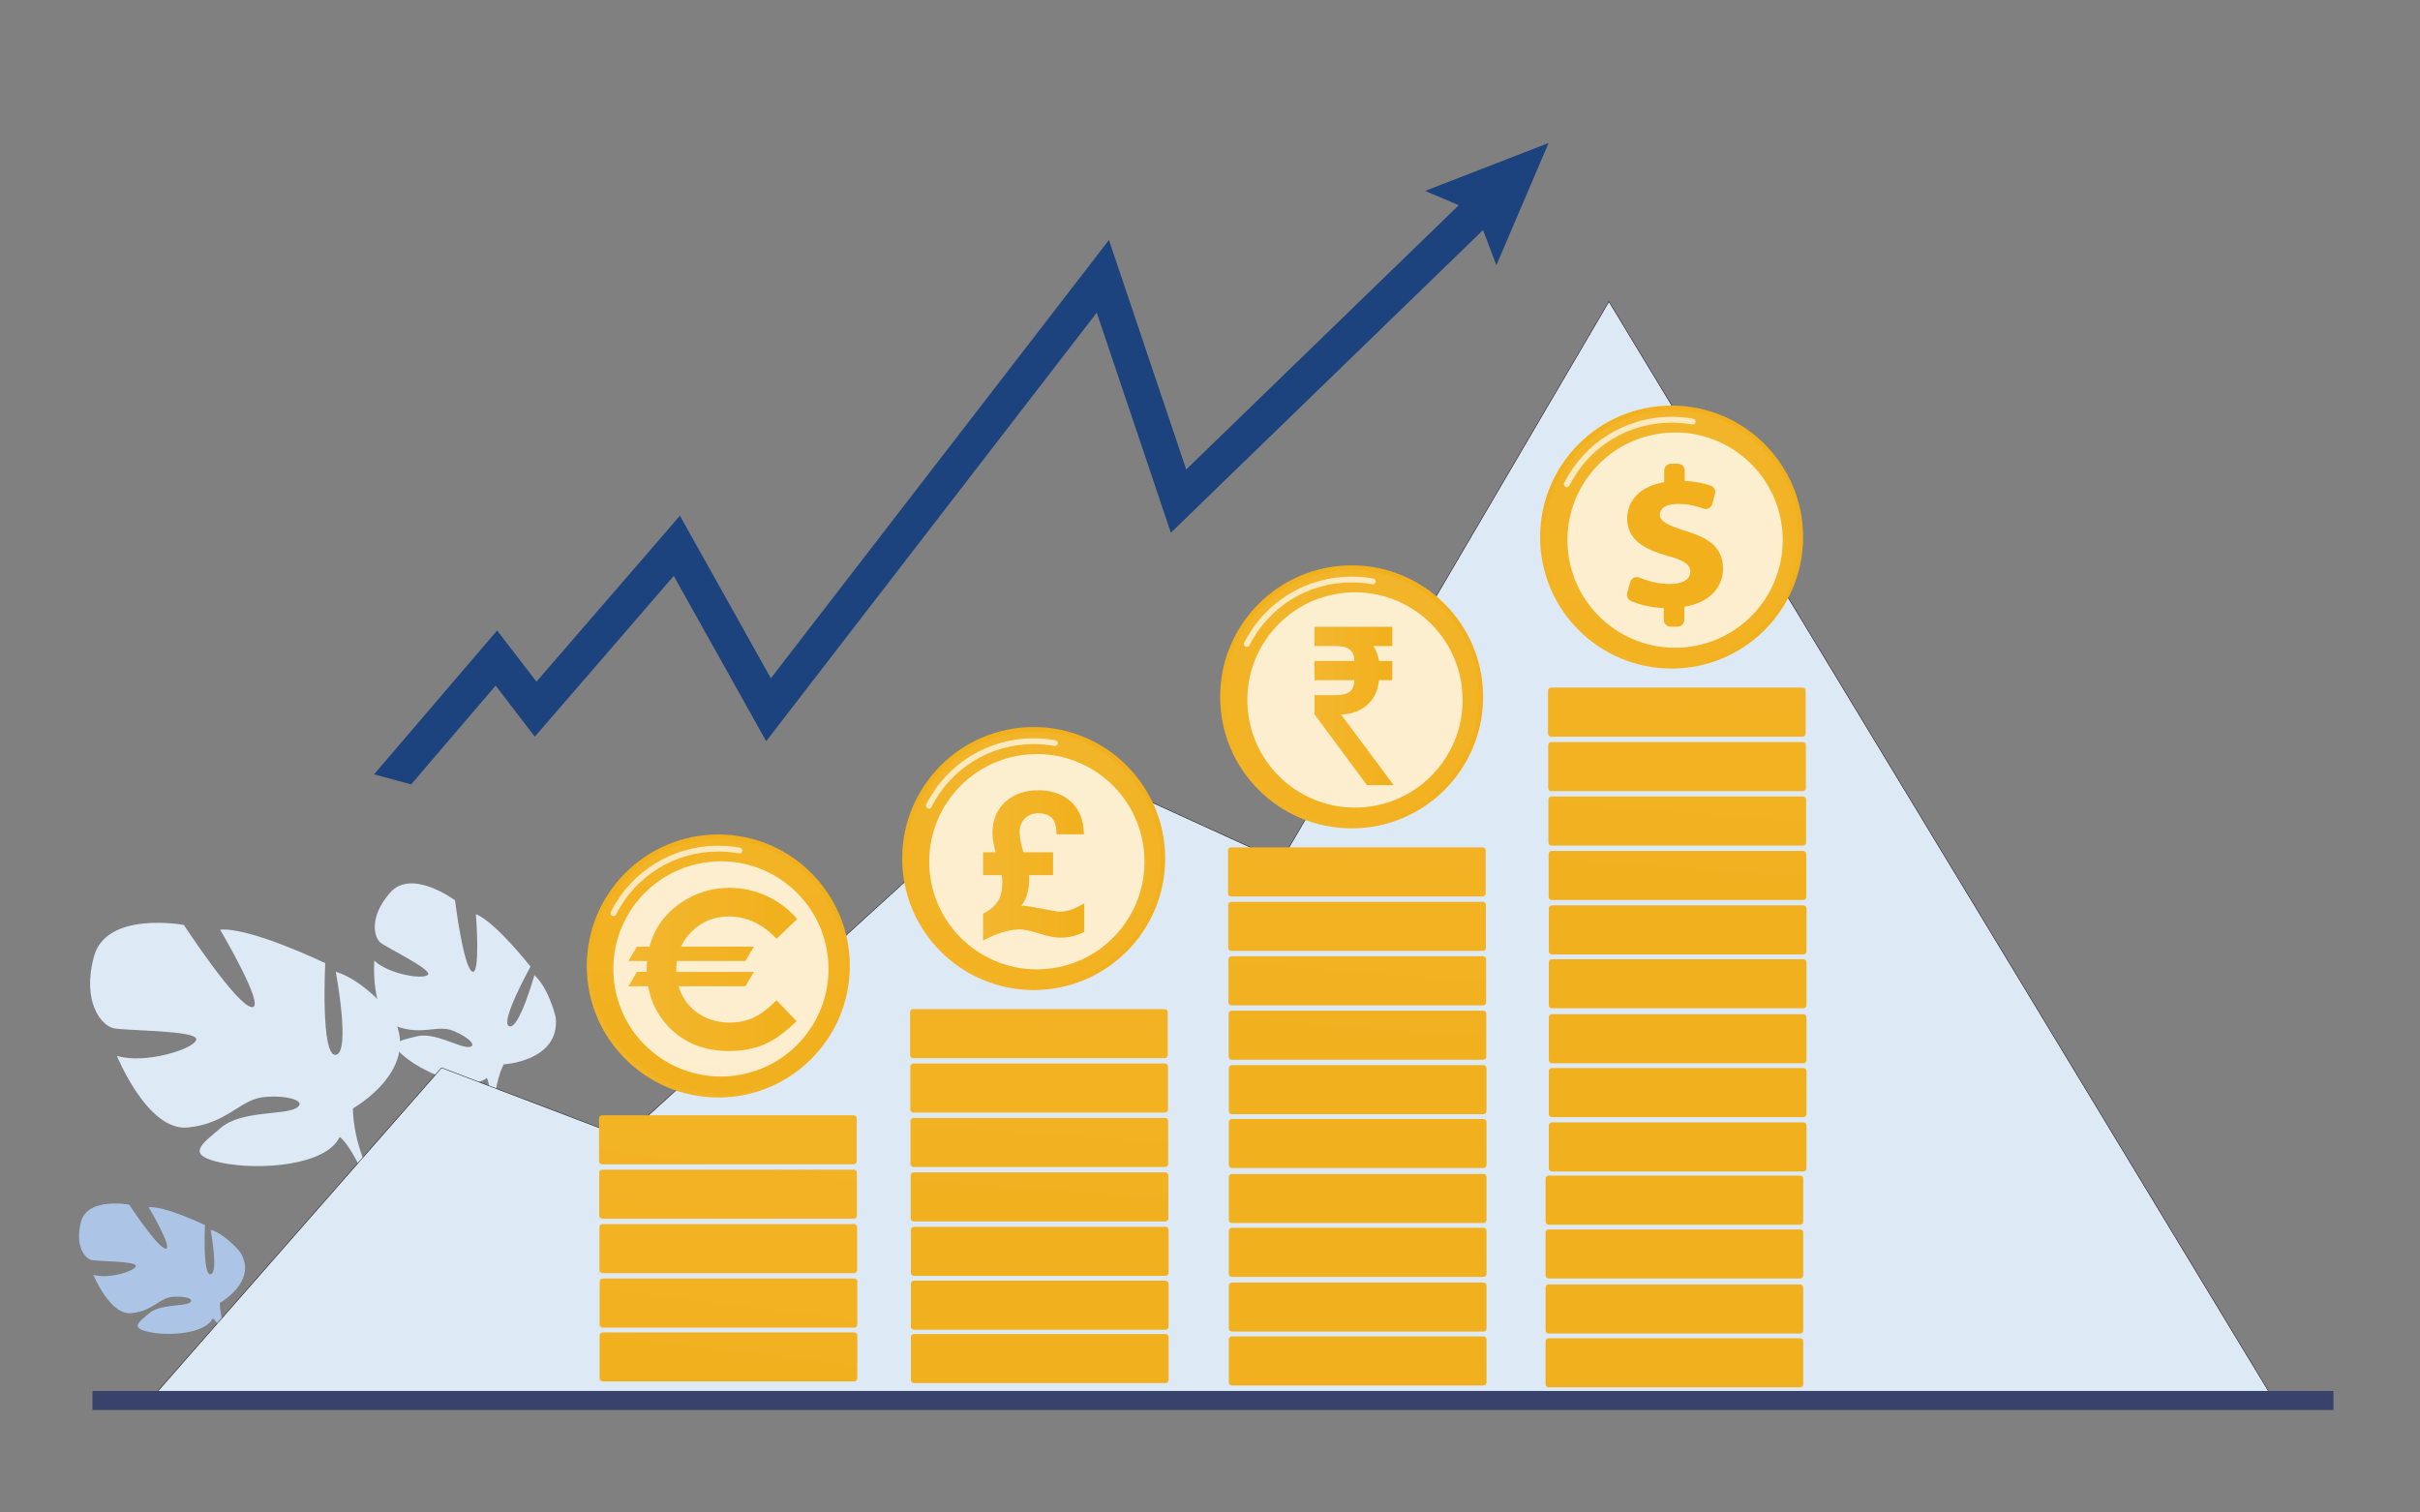 <?xml version="1.0" encoding="utf-8"?>
<!-- Generator: Adobe Illustrator 27.2.0, SVG Export Plug-In . SVG Version: 6.00 Build 0)  -->
<svg version="1.1" id="Layer_1" xmlns="http://www.w3.org/2000/svg" xmlns:xlink="http://www.w3.org/1999/xlink" x="0px" y="0px"
	 viewBox="0 0 2880 1800" style="enable-background:new 0 0 2880 1800;" xml:space="preserve">
<rect x="0" y="0" width="2880" height="1800" fill="#808080" stroke="none"/>
<style type="text/css">
	.st0{fill:#DEE9F6;}
	.st1{fill:#ACC5E6;}
	.st2{fill:#DEE9F6;stroke:#000000;stroke-width:0.5;stroke-miterlimit:10;}
	.st3{fill:#1C437D;}
	.st4{fill:#38426A;}
	.st5{fill:url(#SVGID_1_);}
	.st6{fill:url(#SVGID_00000092439385441254861290000007579582803168396442_);}
	.st7{fill:url(#SVGID_00000088824742605398348800000004479087571800650664_);}
	.st8{fill:url(#SVGID_00000171682336462346826630000018443251385746025127_);}
	.st9{fill:url(#SVGID_00000062911449685781453110000010137322009840774547_);}
	.st10{fill:url(#SVGID_00000049194560361566352670000003692097626362328766_);}
	.st11{fill:url(#SVGID_00000117675310858742092870000012826069763534635145_);}
	.st12{fill:url(#SVGID_00000063623119370079214110000008302571982897912192_);}
	.st13{opacity:0.7;fill:#FFFFFF;}
	.st14{opacity:0.78;fill:#FFFFFF;}
	.st15{fill:url(#SVGID_00000134210254837931677020000018099578911023601082_);}
	.st16{fill:url(#SVGID_00000070085972429511309030000001603476707384435357_);}
	.st17{fill:url(#SVGID_00000160166194803930014360000015252750145411403963_);}
	.st18{fill:url(#SVGID_00000014607550065069856850000013811278126432444854_);}
	.st19{fill:url(#SVGID_00000000214603914997234940000016292210666427520158_);}
	.st20{fill:url(#SVGID_00000026850509029685281230000013446634347358800286_);}
	.st21{fill:url(#SVGID_00000018211386787030661210000010016784379551028127_);}
	.st22{fill:url(#SVGID_00000014624986023782569050000015852122428042406831_);}
	.st23{fill:url(#SVGID_00000137105059183986939150000006390009704174999741_);}
	.st24{fill:url(#SVGID_00000132072735023163849260000018188178565922878090_);}
	.st25{fill:url(#SVGID_00000072968165905558548250000011457409485946768011_);}
	.st26{fill:url(#SVGID_00000144309203834033372650000014837226616872611457_);}
	.st27{fill:url(#SVGID_00000056407525807902855040000003745511363636307348_);}
	.st28{fill:url(#SVGID_00000162320708948473741300000000978623415365851317_);}
	.st29{fill:url(#SVGID_00000110444163719365917600000005200024046657354133_);}
	.st30{fill:url(#SVGID_00000148633637984418281250000015675391334869232829_);}
	.st31{fill:url(#SVGID_00000101794442655900274120000000916907760389706388_);}
	.st32{fill:url(#XMLID_00000142134416989921917380000003205026857404218019_);}
	.st33{fill:url(#SVGID_00000116200191354462325250000014155769151925413302_);}
	.st34{fill:url(#SVGID_00000065062862546167739900000008077220616980431018_);}
	.st35{fill:url(#SVGID_00000155846311650106646640000013817501214815668661_);}
	.st36{fill:url(#SVGID_00000061470592027766652860000010342477191461703337_);}
	.st37{fill:url(#SVGID_00000041264047837316026400000016531625594104477862_);}
	.st38{fill:url(#SVGID_00000070835848870695244570000014598654511237528724_);}
	.st39{fill:url(#SVGID_00000090983626492078120300000000173538487773585536_);}
	.st40{fill:url(#SVGID_00000065789599859020629520000010388379286404387715_);}
	.st41{fill:url(#SVGID_00000117642627440659573430000007363408681065342644_);}
	.st42{fill:url(#SVGID_00000085239783005256880540000002902164094988549760_);}
	.st43{fill:url(#SVGID_00000114053000024445681830000000199411917008771471_);}
	.st44{fill:url(#SVGID_00000175303807719687410370000000891442657789170858_);}
	.st45{fill:url(#SVGID_00000003803201964380648900000011605407299796840622_);}
	.st46{fill:url(#SVGID_00000083772114446562370170000005047155827200064657_);}
	.st47{fill:url(#SVGID_00000024717203767862901510000000365126378960522682_);}
	.st48{fill:url(#SVGID_00000084512389982628710120000009409056163265963418_);}
	.st49{fill:url(#SVGID_00000033351271087816187390000007351166970147931531_);}
	.st50{fill:url(#SVGID_00000013152523774911741000000006431991202571427472_);}
	.st51{fill:url(#SVGID_00000059284510738587303380000016972917164954996608_);}
	.st52{fill:url(#SVGID_00000016758307895994715250000015143597448239463320_);}
	.st53{fill:url(#SVGID_00000114754988478692117150000006518073985087886518_);}
</style>
<g>
	<path class="st0" d="M111.85,1138.28c14.78-54.59,106.9-37.53,106.9-37.53s62.55,95.53,80.74,97.8
		c18.2,2.27-37.53-92.12-37.53-92.12c35.25-3.41,125.09,39.8,125.09,39.8s-5.69,111.45,12.51,109.17c18.2-2.27,0-98.94,0-98.94
		c34.12,10.23,65.96,50.04,65.96,50.04c39.8,64.82-45.49,112.59-45.49,112.59s-1.14,38.67,22.74,83.02l0,0
		c0,0,5.39,8.19,10.87,22.11h-9.3c-0.76-2.49-1.6-4.9-2.52-7.22c0-0.02-0.01-0.03-0.02-0.04c-0.01-0.03-0.03-0.07-0.04-0.1
		c-0.64-1.44-1.55-3.48-2.69-5.97c0,0,0-0.01,0-0.01c0-0.01-0.01-0.01-0.01-0.01c-2.84-5.56-4.76-9.67-5.98-12.64
		c-0.01-0.01-0.01-0.02-0.01-0.03c-8.51-17.46-20.78-40.21-28.96-44.99c0,0,1.03-1.45,1.99-4.27c-0.63,1.36-1.3,2.78-1.99,4.27
		c-15.92,34.12-95.53,39.8-139.88,30.71c-44.35-9.1-25.02-21.61-1.14-41.91c23.88-20.3,73.92-14.95,88.7-22.91
		c14.78-7.96-6.82-15.92-36.39-13.65c-29.57,2.27-44.35,31.84-92.12,36.39c-47.76,4.55-84.15-85.29-84.15-85.29
		c32.98,10.24,92.12-7.96,94.39-19.33c2.27-11.37-85.29-10.24-98.94-13.65C120.94,1220.16,97.06,1192.86,111.85,1138.28z"/>
	<path class="st1" d="M96.5,1453.74c7.92-29.24,57.27-20.11,57.27-20.11s33.51,51.18,43.26,52.4c9.75,1.22-20.11-49.35-20.11-49.35
		c18.89-1.83,67.02,21.32,67.02,21.32s-3.05,59.71,6.7,58.49c9.75-1.22,0-53,0-53c18.28,5.48,35.34,26.81,35.34,26.81
		c21.32,34.73-24.37,60.32-24.37,60.32s-0.61,20.71,12.18,44.48l0,0c0,0,2.89,4.39,5.82,11.84h-4.98c-0.41-1.34-0.86-2.63-1.35-3.87
		c0-0.01,0-0.02-0.01-0.02c-0.01-0.02-0.01-0.04-0.02-0.05c-0.34-0.77-0.83-1.87-1.44-3.2c0,0,0,0,0-0.01c0,0,0,0,0-0.01
		c-1.52-2.98-2.55-5.18-3.2-6.77c0,0,0-0.01-0.01-0.01c-4.56-9.35-11.13-21.54-15.52-24.1c0,0,0.55-0.78,1.07-2.29
		c-0.34,0.73-0.69,1.49-1.07,2.29c-8.53,18.28-51.18,21.32-74.94,16.45c-23.76-4.87-13.4-11.58-0.61-22.45
		c12.79-10.88,39.6-8.01,47.52-12.27c7.92-4.26-3.66-8.53-19.5-7.31c-15.84,1.22-23.76,17.06-49.35,19.5
		c-25.59,2.44-45.08-45.69-45.08-45.69c17.67,5.48,49.35-4.26,50.57-10.36c1.22-6.09-45.69-5.48-53-7.31
		C101.37,1497.61,88.58,1482.99,96.5,1453.74z"/>
	<path class="st0" d="M464.37,1062.24c25.6-29.13,77.14,9.22,77.14,9.22s9.61,77.7,20.13,84.6c10.51,6.9,4.75-68.04,4.75-68.04
		c22.73,8.56,64.96,62.32,64.96,62.32s-37.19,66.87-25.31,70.97c11.89,4.1,29.91-60.89,29.91-60.89
		c17.9,16.61,25.47,50.74,25.47,50.74c4.9,51.93-62.03,55.54-62.03,55.54s-12.39,23.45-11.1,57.97l0,0c0,0,0.84,6.67,0.01,16.89
		l-5.72-2.81c0.29-1.76,0.5-3.5,0.63-5.21c0.01-0.01,0.01-0.02,0-0.03c0-0.02,0-0.05,0.01-0.07c0.04-1.08,0.1-2.61,0.15-4.49
		c0,0,0,0,0-0.01c0,0,0-0.01,0-0.01c-0.07-4.28-0.01-7.39,0.14-9.59c0-0.01,0-0.01,0-0.02c0.04-13.32-0.63-31.03-4.22-36.44
		c0,0,1.07-0.58,2.51-2.02c-0.8,0.65-1.64,1.32-2.51,2.02c-20.11,16.18-70.83-4.38-95.37-23.39c-24.55-19.01-8.87-20.86,11.97-26.14
		c20.84-5.28,50.01,13.15,61.52,12.72c11.51-0.43,0.61-11.86-18.27-19.4c-18.89-7.54-36.92,6.19-67.7-5.45
		c-30.77-11.64-26.01-77.94-26.01-77.94c17.2,16.27,59.1,22.95,63.94,16.64c4.84-6.31-49.4-32.09-56.77-38.31
		S438.77,1091.37,464.37,1062.24z"/>
</g>
<g>
	<polygon class="st2" points="186.23,1657.46 525.53,1270.75 742.96,1353.54 1244.06,897.05 1524.38,1025 1914.76,358.96 
		2700.82,1657.46 	"/>
	<polygon class="st3" points="1842.98,170.17 1696.03,227.19 1736.03,244.25 1411.7,558.7 1319.74,285.62 917.38,807.23 
		809.16,613.74 638.43,811.23 591.63,750.3 445.14,921.55 489.3,933.52 589.84,815.98 636.48,876.7 801.83,685.43 911.83,882.09 
		1305.23,372.09 1393.42,633.97 1764.95,273.81 1780.81,315.63 	"/>
	<rect x="110.05" y="1655.38" class="st4" width="2666.95" height="22.63"/>
</g>
<linearGradient id="SVGID_1_" gradientUnits="userSpaceOnUse" x1="1292.088" y1="462.381" x2="1206.336" y2="1644.526">
	<stop  offset="0" style="stop-color:#F3B62E"/>
	<stop  offset="1" style="stop-color:#F1B01C"/>
</linearGradient>
<path class="st5" d="M1386.09,1259.3h-299.38c-2.01,0-3.63-1.63-3.63-3.63v-51.14c0-2.01,1.63-3.63,3.63-3.63h299.38
	c2.01,0,3.63,1.63,3.63,3.63v51.14C1389.72,1257.68,1388.09,1259.3,1386.09,1259.3z"/>
<linearGradient id="SVGID_00000029003396967187314000000009227881168710872485_" gradientUnits="userSpaceOnUse" x1="1297.017" y1="462.521" x2="1211.266" y2="1644.667">
	<stop  offset="0" style="stop-color:#F3B62E"/>
	<stop  offset="1" style="stop-color:#F1B01C"/>
</linearGradient>
<path style="fill:url(#SVGID_00000029003396967187314000000009227881168710872485_);" d="M1386.33,1324.09h-299.38
	c-2.01,0-3.63-1.63-3.63-3.63v-51.14c0-2.01,1.63-3.63,3.63-3.63h299.38c2.01,0,3.63,1.63,3.63,3.63v51.14
	C1389.96,1322.46,1388.34,1324.09,1386.33,1324.09z"/>
<linearGradient id="SVGID_00000069382845636329397620000017459547799342659770_" gradientUnits="userSpaceOnUse" x1="1301.947" y1="462.665" x2="1216.196" y2="1644.81">
	<stop  offset="0" style="stop-color:#F3B62E"/>
	<stop  offset="1" style="stop-color:#F1B01C"/>
</linearGradient>
<path style="fill:url(#SVGID_00000069382845636329397620000017459547799342659770_);" d="M1386.57,1388.87h-299.38
	c-2.01,0-3.63-1.63-3.63-3.63v-51.14c0-2.01,1.63-3.63,3.63-3.63h299.38c2.01,0,3.63,1.63,3.63,3.63v51.14
	C1390.2,1387.24,1388.58,1388.87,1386.57,1388.87z"/>
<linearGradient id="SVGID_00000055696254949144196080000002519099228393034899_" gradientUnits="userSpaceOnUse" x1="1306.877" y1="462.805" x2="1221.125" y2="1644.951">
	<stop  offset="0" style="stop-color:#F3B62E"/>
	<stop  offset="1" style="stop-color:#F1B01C"/>
</linearGradient>
<path style="fill:url(#SVGID_00000055696254949144196080000002519099228393034899_);" d="M1386.81,1453.65h-299.38
	c-2.01,0-3.63-1.63-3.63-3.63v-51.14c0-2.01,1.63-3.63,3.63-3.63h299.38c2.01,0,3.63,1.63,3.63,3.63v51.14
	C1390.44,1452.02,1388.82,1453.65,1386.81,1453.65z"/>
<linearGradient id="SVGID_00000173848175909236018330000011218883192653576334_" gradientUnits="userSpaceOnUse" x1="1311.806" y1="462.945" x2="1226.055" y2="1645.091">
	<stop  offset="0" style="stop-color:#F3B62E"/>
	<stop  offset="1" style="stop-color:#F1B01C"/>
</linearGradient>
<path style="fill:url(#SVGID_00000173848175909236018330000011218883192653576334_);" d="M1387.05,1518.43h-299.38
	c-2.01,0-3.63-1.63-3.63-3.63v-51.14c0-2.01,1.63-3.63,3.63-3.63h299.38c2.01,0,3.63,1.63,3.63,3.63v51.14
	C1390.68,1516.81,1389.06,1518.43,1387.05,1518.43z"/>
<linearGradient id="SVGID_00000095339231045098387190000006461081009253633414_" gradientUnits="userSpaceOnUse" x1="1316.447" y1="463.065" x2="1230.696" y2="1645.211">
	<stop  offset="0" style="stop-color:#F3B62E"/>
	<stop  offset="1" style="stop-color:#F1B01C"/>
</linearGradient>
<path style="fill:url(#SVGID_00000095339231045098387190000006461081009253633414_);" d="M1387.05,1582.53h-299.38
	c-2.01,0-3.63-1.63-3.63-3.63v-51.14c0-2.01,1.63-3.63,3.63-3.63h299.38c2.01,0,3.63,1.63,3.63,3.63v51.14
	C1390.68,1580.9,1389.06,1582.53,1387.05,1582.53z"/>
<linearGradient id="SVGID_00000076599777846772418280000001800011187318377918_" gradientUnits="userSpaceOnUse" x1="1016.019" y1="1270.319" x2="1225.931" y2="1026.671">
	<stop  offset="0" style="stop-color:#F3B62E"/>
	<stop  offset="1" style="stop-color:#F1B01C"/>
</linearGradient>
<circle style="fill:url(#SVGID_00000076599777846772418280000001800011187318377918_);" cx="1230.17" cy="1021.75" r="156.5"/>
<linearGradient id="SVGID_00000042726775519588573340000008364398631676946569_" gradientUnits="userSpaceOnUse" x1="1215.391" y1="681.804" x2="1245.915" y2="1383.84">
	<stop  offset="0" style="stop-color:#F3B62E"/>
	<stop  offset="1" style="stop-color:#F1B01C"/>
</linearGradient>
<circle style="fill:url(#SVGID_00000042726775519588573340000008364398631676946569_);" cx="1230.17" cy="1021.75" r="151.29"/>
<path class="st13" d="M1105.41,962.37c-0.53,0-1.06-0.12-1.56-0.37c-1.71-0.86-2.4-2.95-1.53-4.66
	c24.51-48.55,73.5-78.72,127.85-78.72c8.68,0,17.37,0.78,25.82,2.32c1.89,0.34,3.14,2.15,2.79,4.04c-0.34,1.89-2.15,3.14-4.04,2.79
	c-8.04-1.47-16.31-2.21-24.57-2.21c-51.72,0-98.33,28.7-121.66,74.91C1107.9,961.68,1106.68,962.37,1105.41,962.37z"/>
<ellipse transform="matrix(0.991 -0.137 0.137 0.991 -128.819 178.679)" class="st14" cx="1233.47" cy="1025.05" rx="128.05" ry="128.05"/>
<linearGradient id="SVGID_00000158009915655261747430000016217332936484275885_" gradientUnits="userSpaceOnUse" x1="1169.973" y1="1029.845" x2="1290.37" y2="1029.845">
	<stop  offset="0" style="stop-color:#F3B62E"/>
	<stop  offset="1" style="stop-color:#F1B01C"/>
</linearGradient>
<path style="fill:url(#SVGID_00000158009915655261747430000016217332936484275885_);" d="M1169.97,1087.3l2.97-1.61
	c3.35-1.82,6.29-3.86,8.75-6.08c2.4-2.17,4.47-4.62,6.15-7.29c3.31-5.31,5-13.01,5-22.89c0-2.56-0.23-5.2-0.69-7.92h-22.18v-27.2
	h14.9c-2.53-9.41-3.76-16.95-3.76-22.92c0-7.77,1.36-14.9,4.03-21.16c2.69-6.33,6.57-11.79,11.51-16.23
	c4.88-4.4,10.76-7.81,17.48-10.12c6.59-2.27,13.92-3.41,21.78-3.41c7.13,0,13.86,1,20.02,2.97c6.3,2.01,11.89,4.99,16.63,8.86
	c4.82,3.93,8.76,8.88,11.68,14.69c2.89,5.74,4.67,12.38,5.28,19.73l0.51,6.15h-32.5l-0.44-5.21c-1.16-13.67-7.8-19.76-21.54-19.76
	c-3.37,0-6.45,0.58-9.16,1.72c-2.76,1.16-5.01,2.67-6.92,4.63c-1.92,1.99-3.37,4.24-4.44,6.89c-1.05,2.63-1.58,5.45-1.58,8.38
	c0,6.57,1.5,14.9,4.47,24.79h35.39v27.2h-28.75c0.18,1.34,0.26,2.66,0.26,3.93c0,10.12-1.69,18.73-5.02,25.58
	c-1.12,2.32-2.5,4.61-4.13,6.84c1.98,0.02,4.26,0.21,6.98,0.58c2.7,0.36,5.59,0.82,8.7,1.39l9.28,1.7c3.19,0.59,6.18,1.17,8.97,1.72
	c2.71,0.53,5.11,0.97,7.21,1.31c2.41,0.4,3.51,0.45,3.95,0.45c7.16,0,14.32-1.83,21.29-5.46l8.31-4.31v33.76l-3.32,1.52
	c-7.91,3.6-16.43,5.43-25.34,5.43c-6.03,0-14.43-1.69-25.71-5.17c-9.97-3.11-17.37-4.67-22-4.67c-10.82,0-22.9,3.12-35.9,9.3
	l-8.12,3.85V1087.3z"/>
<g>
	
		<linearGradient id="SVGID_00000019646790444336504990000003212742743125942453_" gradientUnits="userSpaceOnUse" x1="930.577" y1="814.444" x2="814.058" y2="1795.653">
		<stop  offset="0" style="stop-color:#F3B62E"/>
		<stop  offset="1" style="stop-color:#F1B01C"/>
	</linearGradient>
	<path style="fill:url(#SVGID_00000019646790444336504990000003212742743125942453_);" d="M1015.91,1385.63H716.53
		c-2.01,0-3.63-1.63-3.63-3.63v-51.14c0-2.01,1.63-3.63,3.63-3.63h299.38c2.01,0,3.63,1.63,3.63,3.63v51.14
		C1019.54,1384,1017.91,1385.63,1015.91,1385.63z"/>
	
		<linearGradient id="SVGID_00000175304163981813518110000011490915115826335135_" gradientUnits="userSpaceOnUse" x1="938.436" y1="815.082" x2="821.916" y2="1796.29">
		<stop  offset="0" style="stop-color:#F3B62E"/>
		<stop  offset="1" style="stop-color:#F1B01C"/>
	</linearGradient>
	<path style="fill:url(#SVGID_00000175304163981813518110000011490915115826335135_);" d="M1016.15,1450.41H716.77
		c-2.01,0-3.63-1.63-3.63-3.63v-51.14c0-2.01,1.63-3.63,3.63-3.63h299.38c2.01,0,3.63,1.63,3.63,3.63v51.14
		C1019.78,1448.78,1018.15,1450.41,1016.15,1450.41z"/>
	
		<linearGradient id="SVGID_00000073003237011021441840000006976341746382401954_" gradientUnits="userSpaceOnUse" x1="946.293" y1="815.72" x2="829.774" y2="1796.928">
		<stop  offset="0" style="stop-color:#F3B62E"/>
		<stop  offset="1" style="stop-color:#F1B01C"/>
	</linearGradient>
	<path style="fill:url(#SVGID_00000073003237011021441840000006976341746382401954_);" d="M1016.39,1515.19H717.01
		c-2.01,0-3.63-1.63-3.63-3.63v-51.14c0-2.01,1.63-3.63,3.63-3.63h299.38c2.01,0,3.63,1.63,3.63,3.63v51.14
		C1020.02,1513.56,1018.4,1515.19,1016.39,1515.19z"/>
	
		<linearGradient id="SVGID_00000038408668967492512510000012561283203901742984_" gradientUnits="userSpaceOnUse" x1="954.151" y1="816.356" x2="837.632" y2="1797.565">
		<stop  offset="0" style="stop-color:#F3B62E"/>
		<stop  offset="1" style="stop-color:#F1B01C"/>
	</linearGradient>
	<path style="fill:url(#SVGID_00000038408668967492512510000012561283203901742984_);" d="M1016.63,1579.97H717.25
		c-2.01,0-3.63-1.63-3.63-3.63v-51.14c0-2.01,1.63-3.63,3.63-3.63h299.38c2.01,0,3.63,1.63,3.63,3.63v51.14
		C1020.26,1578.34,1018.64,1579.97,1016.63,1579.97z"/>
	
		<linearGradient id="SVGID_00000102533180058054243360000006464911336965945730_" gradientUnits="userSpaceOnUse" x1="961.692" y1="816.96" x2="845.172" y2="1798.168">
		<stop  offset="0" style="stop-color:#F3B62E"/>
		<stop  offset="1" style="stop-color:#F1B01C"/>
	</linearGradient>
	<path style="fill:url(#SVGID_00000102533180058054243360000006464911336965945730_);" d="M1016.63,1644.07H717.25
		c-2.01,0-3.63-1.63-3.63-3.63v-51.14c0-2.01,1.63-3.63,3.63-3.63h299.38c2.01,0,3.63,1.63,3.63,3.63v51.14
		C1020.26,1642.44,1018.64,1644.07,1016.63,1644.07z"/>
	<g>
		
			<linearGradient id="SVGID_00000039855737182666686960000000061379205578771889_" gradientUnits="userSpaceOnUse" x1="640.67" y1="1398.175" x2="850.582" y2="1154.528">
			<stop  offset="0" style="stop-color:#F3B62E"/>
			<stop  offset="1" style="stop-color:#F1B01C"/>
		</linearGradient>
		<circle style="fill:url(#SVGID_00000039855737182666686960000000061379205578771889_);" cx="854.82" cy="1149.61" r="156.5"/>
		
			<linearGradient id="SVGID_00000003079010765608638410000008736376959614572424_" gradientUnits="userSpaceOnUse" x1="881.473" y1="687.653" x2="844.845" y2="1322.54">
			<stop  offset="0" style="stop-color:#F3B62E"/>
			<stop  offset="1" style="stop-color:#F1B01C"/>
		</linearGradient>
		<circle style="fill:url(#SVGID_00000003079010765608638410000008736376959614572424_);" cx="854.82" cy="1149.61" r="151.29"/>
		<path class="st13" d="M730.06,1090.23c-0.53,0-1.06-0.12-1.56-0.37c-1.71-0.86-2.4-2.95-1.53-4.66
			c24.51-48.55,73.5-78.72,127.85-78.72c8.68,0,17.37,0.78,25.82,2.32c1.89,0.34,3.14,2.15,2.79,4.04
			c-0.34,1.89-2.15,3.14-4.04,2.79c-8.04-1.47-16.31-2.21-24.57-2.21c-51.72,0-98.33,28.7-121.66,74.91
			C732.56,1089.53,731.33,1090.23,730.06,1090.23z"/>
		
			<ellipse transform="matrix(0.991 -0.134 0.134 0.991 -146.934 125.566)" class="st14" cx="858.12" cy="1152.9" rx="128.05" ry="128.05"/>
		
			<linearGradient id="SVGID_00000084511307677472610260000006716951337389296273_" gradientUnits="userSpaceOnUse" x1="747.868" y1="1153.727" x2="948.761" y2="1153.727">
			<stop  offset="0" style="stop-color:#F3B62E"/>
			<stop  offset="1" style="stop-color:#F1B01C"/>
		</linearGradient>
		<path style="fill:url(#SVGID_00000084511307677472610260000006716951337389296273_);" d="M896.26,1211.28
			c-8.45,3.82-17.79,5.72-28,5.72c-11.97,0-22.85-2.72-32.65-8.18c-9.79-5.45-17.37-12.96-22.73-22.52
			c-2.21-3.94-3.93-8.13-5.23-12.55h79.42l10.17-17.1h-92.31c-0.04-1.06-0.09-2.11-0.09-3.19c0-3.37,0.22-6.63,0.66-9.8h81.55
			l10.18-17.1h-86.79c2.99-6.48,7.16-12.4,12.54-17.77c12.1-12.08,26.98-18.12,44.64-18.12c20.92,0,39.77,8.85,56.51,26.54
			l24.62-23.46c-10.22-11.87-22.4-21.04-36.52-27.48c-14.12-6.44-28.8-9.66-44.05-9.66c-17.93,0-34.67,4.36-50.21,13.07
			c-15.54,8.72-27.48,20.24-35.82,34.56c-4.04,6.95-7.09,14.39-9.17,22.31h-14.95l-10.18,17.1h22.24c-0.27,3.18-0.45,6.41-0.45,9.73
			c0,1.1,0.04,2.17,0.07,3.26h-11.67l-10.18,17.1h23.5c3.43,19.46,12.01,36.04,25.75,49.71c18.31,18.23,41.83,27.34,70.57,27.34
			c15.58,0,29.45-2.58,41.6-7.73c12.15-5.16,25.05-14.4,38.71-27.73l-23.86-24.89C914.02,1200.53,904.72,1207.47,896.26,1211.28z"/>
	</g>
</g>
<g>
	
		<linearGradient id="SVGID_00000018942545883686570520000015704573189131710642_" gradientUnits="userSpaceOnUse" x1="1670.466" y1="269.954" x2="1584.714" y2="1452.1">
		<stop  offset="0" style="stop-color:#F3B62E"/>
		<stop  offset="1" style="stop-color:#F1B01C"/>
	</linearGradient>
	<path style="fill:url(#SVGID_00000018942545883686570520000015704573189131710642_);" d="M1764.47,1066.88h-299.38
		c-2.01,0-3.63-1.63-3.63-3.63v-51.14c0-2.01,1.63-3.63,3.63-3.63h299.38c2.01,0,3.63,1.63,3.63,3.63v51.14
		C1768.1,1065.25,1766.47,1066.88,1764.47,1066.88z"/>
	
		<linearGradient id="SVGID_00000104678036557882889130000000128909444126285191_" gradientUnits="userSpaceOnUse" x1="1675.395" y1="270.095" x2="1589.644" y2="1452.241">
		<stop  offset="0" style="stop-color:#F3B62E"/>
		<stop  offset="1" style="stop-color:#F1B01C"/>
	</linearGradient>
	<path style="fill:url(#SVGID_00000104678036557882889130000000128909444126285191_);" d="M1764.71,1131.66h-299.38
		c-2.01,0-3.63-1.63-3.63-3.63v-51.14c0-2.01,1.63-3.63,3.63-3.63h299.38c2.01,0,3.63,1.63,3.63,3.63v51.14
		C1768.34,1130.03,1766.71,1131.66,1764.71,1131.66z"/>
	
		<linearGradient id="SVGID_00000126282541212339502670000000831574929723485118_" gradientUnits="userSpaceOnUse" x1="1680.325" y1="270.238" x2="1594.573" y2="1452.384">
		<stop  offset="0" style="stop-color:#F3B62E"/>
		<stop  offset="1" style="stop-color:#F1B01C"/>
	</linearGradient>
	<path style="fill:url(#SVGID_00000126282541212339502670000000831574929723485118_);" d="M1764.95,1196.44h-299.38
		c-2.01,0-3.63-1.63-3.63-3.63v-51.14c0-2.01,1.63-3.63,3.63-3.63h299.38c2.01,0,3.63,1.63,3.63,3.63v51.14
		C1768.58,1194.82,1766.95,1196.44,1764.95,1196.44z"/>
	
		<linearGradient id="SVGID_00000022559239597866243940000015547845231745945780_" gradientUnits="userSpaceOnUse" x1="1685.255" y1="270.379" x2="1599.503" y2="1452.524">
		<stop  offset="0" style="stop-color:#F3B62E"/>
		<stop  offset="1" style="stop-color:#F1B01C"/>
	</linearGradient>
	<path style="fill:url(#SVGID_00000022559239597866243940000015547845231745945780_);" d="M1765.19,1261.22h-299.38
		c-2.01,0-3.63-1.63-3.63-3.63v-51.14c0-2.01,1.63-3.63,3.63-3.63h299.38c2.01,0,3.63,1.63,3.63,3.63v51.14
		C1768.82,1259.6,1767.2,1261.22,1765.19,1261.22z"/>
	
		<linearGradient id="SVGID_00000103233182894609742420000000016467682091445178_" gradientUnits="userSpaceOnUse" x1="1690.184" y1="270.519" x2="1604.433" y2="1452.665">
		<stop  offset="0" style="stop-color:#F3B62E"/>
		<stop  offset="1" style="stop-color:#F1B01C"/>
	</linearGradient>
	<path style="fill:url(#SVGID_00000103233182894609742420000000016467682091445178_);" d="M1765.43,1326.01h-299.38
		c-2.01,0-3.63-1.63-3.63-3.63v-51.14c0-2.01,1.63-3.63,3.63-3.63h299.38c2.01,0,3.63,1.63,3.63,3.63v51.14
		C1769.06,1324.38,1767.44,1326.01,1765.43,1326.01z"/>
	
		<linearGradient id="SVGID_00000029023697420118141140000000110553631656145822_" gradientUnits="userSpaceOnUse" x1="1694.825" y1="270.639" x2="1609.074" y2="1452.784">
		<stop  offset="0" style="stop-color:#F3B62E"/>
		<stop  offset="1" style="stop-color:#F1B01C"/>
	</linearGradient>
	<path style="fill:url(#SVGID_00000029023697420118141140000000110553631656145822_);" d="M1765.43,1390.11h-299.38
		c-2.01,0-3.63-1.63-3.63-3.63v-51.14c0-2.01,1.63-3.63,3.63-3.63h299.38c2.01,0,3.63,1.63,3.63,3.63v51.14
		C1769.06,1388.48,1767.44,1390.11,1765.43,1390.11z"/>
	<g>
		
			<linearGradient id="SVGID_00000146468191971150733450000013331948499728418490_" gradientUnits="userSpaceOnUse" x1="1394.397" y1="1077.892" x2="1604.309" y2="834.245">
			<stop  offset="0" style="stop-color:#F3B62E"/>
			<stop  offset="1" style="stop-color:#F1B01C"/>
		</linearGradient>
		<circle style="fill:url(#SVGID_00000146468191971150733450000013331948499728418490_);" cx="1608.55" cy="829.32" r="156.5"/>
		
			<linearGradient id="SVGID_00000036968763477220837700000001820076434011122582_" gradientUnits="userSpaceOnUse" x1="1593.769" y1="489.377" x2="1624.293" y2="1191.414">
			<stop  offset="0" style="stop-color:#F3B62E"/>
			<stop  offset="1" style="stop-color:#F1B01C"/>
		</linearGradient>
		<circle style="fill:url(#SVGID_00000036968763477220837700000001820076434011122582_);" cx="1608.55" cy="829.32" r="151.29"/>
		<path class="st13" d="M1483.79,769.95c-0.53,0-1.06-0.12-1.56-0.37c-1.71-0.86-2.4-2.95-1.53-4.66
			c24.51-48.55,73.5-78.72,127.85-78.72c8.68,0,17.37,0.78,25.82,2.32c1.89,0.34,3.14,2.15,2.79,4.04
			c-0.34,1.89-2.15,3.14-4.04,2.79c-8.04-1.47-16.31-2.21-24.57-2.21c-51.72,0-98.33,28.7-121.66,74.91
			C1486.28,769.25,1485.06,769.95,1483.79,769.95z"/>
		
			<ellipse transform="matrix(0.991 -0.137 0.137 0.991 -98.883 228.709)" class="st14" cx="1611.85" cy="832.62" rx="128.05" ry="128.05"/>
		<g id="XMLID_4122_">
			
				<linearGradient id="XMLID_00000170257171224486800190000000748230530716606128_" gradientUnits="userSpaceOnUse" x1="1564.367" y1="840.202" x2="1658.586" y2="840.202">
				<stop  offset="0" style="stop-color:#F3B62E"/>
				<stop  offset="1" style="stop-color:#F1B01C"/>
			</linearGradient>
			<path id="XMLID_4123_" style="fill:url(#XMLID_00000170257171224486800190000000748230530716606128_);" d="M1611.75,786.63
				c0-13.46-7.81-17.77-22.62-17.77h-24.76v-22.88h92.6v22.88h-22.61c3.5,5.11,5.66,11.04,6.73,17.77h15.88v22.88h-15.88
				c-2.16,26.11-22.34,40.65-45.23,40.65l62.72,84.26h-31.76l-62.46-84.26v-22.88h24.76c14.81,0,22.62-4.31,22.62-17.77h-47.38
				v-22.88H1611.75z"/>
		</g>
	</g>
	
		<linearGradient id="SVGID_00000083072051447905107380000000560094021104054955_" gradientUnits="userSpaceOnUse" x1="1690.184" y1="400.023" x2="1604.433" y2="1582.169">
		<stop  offset="0" style="stop-color:#F3B62E"/>
		<stop  offset="1" style="stop-color:#F1B01C"/>
	</linearGradient>
	<path style="fill:url(#SVGID_00000083072051447905107380000000560094021104054955_);" d="M1765.43,1455.51h-299.38
		c-2.01,0-3.63-1.63-3.63-3.63v-51.14c0-2.01,1.63-3.63,3.63-3.63h299.38c2.01,0,3.63,1.63,3.63,3.63v51.14
		C1769.06,1453.88,1767.44,1455.51,1765.43,1455.51z"/>
	
		<linearGradient id="SVGID_00000137839866112717109210000002374722041770018218_" gradientUnits="userSpaceOnUse" x1="1694.825" y1="400.142" x2="1609.074" y2="1582.288">
		<stop  offset="0" style="stop-color:#F3B62E"/>
		<stop  offset="1" style="stop-color:#F1B01C"/>
	</linearGradient>
	<path style="fill:url(#SVGID_00000137839866112717109210000002374722041770018218_);" d="M1765.43,1519.61h-299.38
		c-2.01,0-3.63-1.63-3.63-3.63v-51.14c0-2.01,1.63-3.63,3.63-3.63h299.38c2.01,0,3.63,1.63,3.63,3.63v51.14
		C1769.06,1517.98,1767.44,1519.61,1765.43,1519.61z"/>
	
		<linearGradient id="SVGID_00000034081017046678381390000015248832253494011046_" gradientUnits="userSpaceOnUse" x1="1316.447" y1="526.512" x2="1230.696" y2="1708.657">
		<stop  offset="0" style="stop-color:#F3B62E"/>
		<stop  offset="1" style="stop-color:#F1B01C"/>
	</linearGradient>
	<path style="fill:url(#SVGID_00000034081017046678381390000015248832253494011046_);" d="M1387.05,1645.98h-299.38
		c-2.01,0-3.63-1.63-3.63-3.63v-51.14c0-2.01,1.63-3.63,3.63-3.63h299.38c2.01,0,3.63,1.63,3.63,3.63v51.14
		C1390.68,1644.35,1389.06,1645.98,1387.05,1645.98z"/>
	
		<linearGradient id="SVGID_00000147909354101058032760000012495375995494322575_" gradientUnits="userSpaceOnUse" x1="2051.271" y1="79.803" x2="1965.52" y2="1261.949">
		<stop  offset="0" style="stop-color:#F3B62E"/>
		<stop  offset="1" style="stop-color:#F1B01C"/>
	</linearGradient>
	<path style="fill:url(#SVGID_00000147909354101058032760000012495375995494322575_);" d="M2145.27,876.73h-299.38
		c-2.01,0-3.63-1.63-3.63-3.63v-51.14c0-2.01,1.63-3.63,3.63-3.63h299.38c2.01,0,3.63,1.63,3.63,3.63v51.14
		C2148.91,875.1,2147.28,876.73,2145.27,876.73z"/>
	
		<linearGradient id="SVGID_00000065776794001692439390000010000125292271714434_" gradientUnits="userSpaceOnUse" x1="2056.201" y1="79.944" x2="1970.45" y2="1262.09">
		<stop  offset="0" style="stop-color:#F3B62E"/>
		<stop  offset="1" style="stop-color:#F1B01C"/>
	</linearGradient>
	<path style="fill:url(#SVGID_00000065776794001692439390000010000125292271714434_);" d="M2145.51,941.51h-299.38
		c-2.01,0-3.63-1.63-3.63-3.63v-51.14c0-2.01,1.63-3.63,3.63-3.63h299.38c2.01,0,3.63,1.63,3.63,3.63v51.14
		C2149.15,939.88,2147.52,941.51,2145.51,941.51z"/>
	
		<linearGradient id="SVGID_00000060025103799838960620000008459059143669992064_" gradientUnits="userSpaceOnUse" x1="2061.131" y1="80.087" x2="1975.379" y2="1262.233">
		<stop  offset="0" style="stop-color:#F3B62E"/>
		<stop  offset="1" style="stop-color:#F1B01C"/>
	</linearGradient>
	<path style="fill:url(#SVGID_00000060025103799838960620000008459059143669992064_);" d="M2145.75,1006.29h-299.38
		c-2.01,0-3.63-1.63-3.63-3.63v-51.14c0-2.01,1.63-3.63,3.63-3.63h299.38c2.01,0,3.63,1.63,3.63,3.63v51.14
		C2149.39,1004.66,2147.76,1006.29,2145.75,1006.29z"/>
	
		<linearGradient id="SVGID_00000026860028426818545090000010163137477377615504_" gradientUnits="userSpaceOnUse" x1="2066.061" y1="80.228" x2="1980.309" y2="1262.373">
		<stop  offset="0" style="stop-color:#F3B62E"/>
		<stop  offset="1" style="stop-color:#F1B01C"/>
	</linearGradient>
	<path style="fill:url(#SVGID_00000026860028426818545090000010163137477377615504_);" d="M2145.99,1071.07h-299.38
		c-2.01,0-3.63-1.63-3.63-3.63v-51.14c0-2.01,1.63-3.63,3.63-3.63h299.38c2.01,0,3.63,1.63,3.63,3.63v51.14
		C2149.63,1069.45,2148,1071.07,2145.99,1071.07z"/>
	
		<linearGradient id="SVGID_00000066478153500750012630000016234520675933815728_" gradientUnits="userSpaceOnUse" x1="2070.99" y1="80.368" x2="1985.239" y2="1262.514">
		<stop  offset="0" style="stop-color:#F3B62E"/>
		<stop  offset="1" style="stop-color:#F1B01C"/>
	</linearGradient>
	<path style="fill:url(#SVGID_00000066478153500750012630000016234520675933815728_);" d="M2146.23,1135.86h-299.38
		c-2.01,0-3.63-1.63-3.63-3.63v-51.14c0-2.01,1.63-3.63,3.63-3.63h299.38c2.01,0,3.63,1.63,3.63,3.63v51.14
		C2149.87,1134.23,2148.24,1135.86,2146.23,1135.86z"/>
	
		<linearGradient id="SVGID_00000144314956175577508710000008281697144496671908_" gradientUnits="userSpaceOnUse" x1="2075.631" y1="80.488" x2="1989.88" y2="1262.633">
		<stop  offset="0" style="stop-color:#F3B62E"/>
		<stop  offset="1" style="stop-color:#F1B01C"/>
	</linearGradient>
	<path style="fill:url(#SVGID_00000144314956175577508710000008281697144496671908_);" d="M2146.23,1199.95h-299.38
		c-2.01,0-3.63-1.63-3.63-3.63v-51.14c0-2.01,1.63-3.63,3.63-3.63h299.38c2.01,0,3.63,1.63,3.63,3.63v51.14
		C2149.87,1198.33,2148.24,1199.95,2146.23,1199.95z"/>
	<g>
		
			<linearGradient id="SVGID_00000096771544584964951290000006377458294618897086_" gradientUnits="userSpaceOnUse" x1="1775.203" y1="887.741" x2="1985.115" y2="644.094">
			<stop  offset="0" style="stop-color:#F3B62E"/>
			<stop  offset="1" style="stop-color:#F1B01C"/>
		</linearGradient>
		<circle style="fill:url(#SVGID_00000096771544584964951290000006377458294618897086_);" cx="1989.35" cy="639.17" r="156.5"/>
		
			<linearGradient id="SVGID_00000127017475143730565490000017349334638629226658_" gradientUnits="userSpaceOnUse" x1="1974.574" y1="299.226" x2="2005.098" y2="1001.263">
			<stop  offset="0" style="stop-color:#F3B62E"/>
			<stop  offset="1" style="stop-color:#F1B01C"/>
		</linearGradient>
		<circle style="fill:url(#SVGID_00000127017475143730565490000017349334638629226658_);" cx="1989.35" cy="639.17" r="151.29"/>
		<path class="st13" d="M1864.6,579.79c-0.53,0-1.06-0.12-1.56-0.37c-1.71-0.86-2.4-2.95-1.53-4.66
			c24.51-48.55,73.5-78.72,127.85-78.72c8.68,0,17.37,0.78,25.82,2.32c1.89,0.34,3.14,2.15,2.79,4.04
			c-0.34,1.89-2.15,3.14-4.04,2.79c-8.04-1.47-16.31-2.21-24.57-2.21c-51.72,0-98.33,28.7-121.66,74.91
			C1867.09,579.1,1865.87,579.79,1864.6,579.79z"/>
		
			<ellipse transform="matrix(0.991 -0.137 0.137 0.991 -69.237 279.094)" class="st14" cx="1992.65" cy="642.47" rx="128.05" ry="128.05"/>
		<g>
			
				<linearGradient id="SVGID_00000091729858546763246030000005033244810295971987_" gradientUnits="userSpaceOnUse" x1="2029.407" y1="359.803" x2="2004.227" y2="561.247">
				<stop  offset="0" style="stop-color:#F3B62E"/>
				<stop  offset="1" style="stop-color:#F1B01C"/>
			</linearGradient>
			<path style="fill:url(#SVGID_00000091729858546763246030000005033244810295971987_);" d="M1980.09,737.66v-13.93
				c-14.52-0.58-28.89-4.01-39.09-8.48c-3.64-1.59-5.5-5.68-4.45-9.52l3.54-12.98c1.3-4.76,6.48-7.22,11.03-5.32
				c10.12,4.24,22.62,7.6,36.09,7.6c13.99,0,24.42-4.74,24.42-14.46c0-8.77-8.06-13.99-27.5-19.2
				c-27.74-7.59-47.66-19.68-47.66-44.1c0-22.05,16.12-38.88,44.1-43.39v-13.93c0-4.48,3.63-8.12,8.12-8.12h8.19
				c4.48,0,8.12,3.63,8.12,8.12v12.51c13.44,0.54,23.22,2.84,30.98,5.56c3.98,1.4,6.15,5.68,5.05,9.75l-3.25,12
				c-1.26,4.63-6.2,7.16-10.69,5.47c-7.15-2.7-17.25-5.52-30.39-5.52c-16.6,0-21.34,6.87-21.34,13.04c0,7.59,9.96,12.8,31.53,19.44
				c30.82,9.25,43.62,22.05,43.62,45.05c0,21.1-15.65,40.07-45.99,44.81v15.59c0,4.48-3.63,8.12-8.12,8.12h-8.19
				C1983.72,745.78,1980.09,742.15,1980.09,737.66z"/>
		</g>
	</g>
	
		<linearGradient id="SVGID_00000080895213029675561270000017000553589325262771_" gradientUnits="userSpaceOnUse" x1="2070.99" y1="209.872" x2="1985.239" y2="1392.018">
		<stop  offset="0" style="stop-color:#F3B62E"/>
		<stop  offset="1" style="stop-color:#F1B01C"/>
	</linearGradient>
	<path style="fill:url(#SVGID_00000080895213029675561270000017000553589325262771_);" d="M2146.23,1265.36h-299.38
		c-2.01,0-3.63-1.63-3.63-3.63v-51.14c0-2.01,1.63-3.63,3.63-3.63h299.38c2.01,0,3.63,1.63,3.63,3.63v51.14
		C2149.87,1263.73,2148.24,1265.36,2146.23,1265.36z"/>
	
		<linearGradient id="SVGID_00000040545990715006002890000004226156820592753845_" gradientUnits="userSpaceOnUse" x1="2075.631" y1="209.992" x2="1989.88" y2="1392.137">
		<stop  offset="0" style="stop-color:#F3B62E"/>
		<stop  offset="1" style="stop-color:#F1B01C"/>
	</linearGradient>
	<path style="fill:url(#SVGID_00000040545990715006002890000004226156820592753845_);" d="M2146.23,1329.46h-299.38
		c-2.01,0-3.63-1.63-3.63-3.63v-51.14c0-2.01,1.63-3.63,3.63-3.63h299.38c2.01,0,3.63,1.63,3.63,3.63v51.14
		C2149.87,1327.83,2148.24,1329.46,2146.23,1329.46z"/>
	
		<linearGradient id="SVGID_00000030459369180249597350000013554894357651279545_" gradientUnits="userSpaceOnUse" x1="2075.631" y1="274.666" x2="1989.88" y2="1456.811">
		<stop  offset="0" style="stop-color:#F3B62E"/>
		<stop  offset="1" style="stop-color:#F1B01C"/>
	</linearGradient>
	<path style="fill:url(#SVGID_00000030459369180249597350000013554894357651279545_);" d="M2146.23,1394.13h-299.38
		c-2.01,0-3.63-1.63-3.63-3.63v-51.14c0-2.01,1.63-3.63,3.63-3.63h299.38c2.01,0,3.63,1.63,3.63,3.63v51.14
		C2149.87,1392.51,2148.24,1394.13,2146.23,1394.13z"/>
	
		<linearGradient id="SVGID_00000047061344728535830890000004485250202710537631_" gradientUnits="userSpaceOnUse" x1="2067.096" y1="401.99" x2="1981.345" y2="1584.136">
		<stop  offset="0" style="stop-color:#F3B62E"/>
		<stop  offset="1" style="stop-color:#F1B01C"/>
	</linearGradient>
	<path style="fill:url(#SVGID_00000047061344728535830890000004485250202710537631_);" d="M2142.34,1457.48h-299.38
		c-2.01,0-3.63-1.63-3.63-3.63v-51.14c0-2.01,1.63-3.63,3.63-3.63h299.38c2.01,0,3.63,1.63,3.63,3.63v51.14
		C2145.97,1455.85,2144.35,1457.48,2142.34,1457.48z"/>
	
		<linearGradient id="SVGID_00000178897745458942149150000013703247461799878044_" gradientUnits="userSpaceOnUse" x1="2071.738" y1="402.11" x2="1985.986" y2="1584.255">
		<stop  offset="0" style="stop-color:#F3B62E"/>
		<stop  offset="1" style="stop-color:#F1B01C"/>
	</linearGradient>
	<path style="fill:url(#SVGID_00000178897745458942149150000013703247461799878044_);" d="M2142.34,1521.58h-299.38
		c-2.01,0-3.63-1.63-3.63-3.63v-51.14c0-2.01,1.63-3.63,3.63-3.63h299.38c2.01,0,3.63,1.63,3.63,3.63v51.14
		C2145.97,1519.95,2144.35,1521.58,2142.34,1521.58z"/>
	
		<linearGradient id="SVGID_00000053521025127693290430000017950361173681694633_" gradientUnits="userSpaceOnUse" x1="2067.096" y1="531.494" x2="1981.345" y2="1713.64">
		<stop  offset="0" style="stop-color:#F3B62E"/>
		<stop  offset="1" style="stop-color:#F1B01C"/>
	</linearGradient>
	<path style="fill:url(#SVGID_00000053521025127693290430000017950361173681694633_);" d="M2142.34,1586.98h-299.38
		c-2.01,0-3.63-1.63-3.63-3.63v-51.14c0-2.01,1.63-3.63,3.63-3.63h299.38c2.01,0,3.63,1.63,3.63,3.63v51.14
		C2145.97,1585.35,2144.35,1586.98,2142.34,1586.98z"/>
	
		<linearGradient id="SVGID_00000032627520956568147760000014546663280776136875_" gradientUnits="userSpaceOnUse" x1="2071.738" y1="531.614" x2="1985.986" y2="1713.759">
		<stop  offset="0" style="stop-color:#F3B62E"/>
		<stop  offset="1" style="stop-color:#F1B01C"/>
	</linearGradient>
	<path style="fill:url(#SVGID_00000032627520956568147760000014546663280776136875_);" d="M2142.34,1651.08h-299.38
		c-2.01,0-3.63-1.63-3.63-3.63v-51.14c0-2.01,1.63-3.63,3.63-3.63h299.38c2.01,0,3.63,1.63,3.63,3.63v51.14
		C2145.97,1649.45,2144.35,1651.08,2142.34,1651.08z"/>
	
		<linearGradient id="SVGID_00000177457896788043344910000009278214750610088865_" gradientUnits="userSpaceOnUse" x1="1690.184" y1="529.237" x2="1604.433" y2="1711.383">
		<stop  offset="0" style="stop-color:#F3B62E"/>
		<stop  offset="1" style="stop-color:#F1B01C"/>
	</linearGradient>
	<path style="fill:url(#SVGID_00000177457896788043344910000009278214750610088865_);" d="M1765.43,1584.72h-299.38
		c-2.01,0-3.63-1.63-3.63-3.63v-51.14c0-2.01,1.63-3.63,3.63-3.63h299.38c2.01,0,3.63,1.63,3.63,3.63v51.14
		C1769.06,1583.1,1767.44,1584.72,1765.43,1584.72z"/>
	
		<linearGradient id="SVGID_00000072272742466491774420000005035919431098187649_" gradientUnits="userSpaceOnUse" x1="1694.825" y1="529.357" x2="1609.074" y2="1711.502">
		<stop  offset="0" style="stop-color:#F3B62E"/>
		<stop  offset="1" style="stop-color:#F1B01C"/>
	</linearGradient>
	<path style="fill:url(#SVGID_00000072272742466491774420000005035919431098187649_);" d="M1765.43,1648.82h-299.38
		c-2.01,0-3.63-1.63-3.63-3.63v-51.14c0-2.01,1.63-3.63,3.63-3.63h299.38c2.01,0,3.63,1.63,3.63,3.63v51.14
		C1769.06,1647.2,1767.44,1648.82,1765.43,1648.82z"/>
</g>
</svg>
